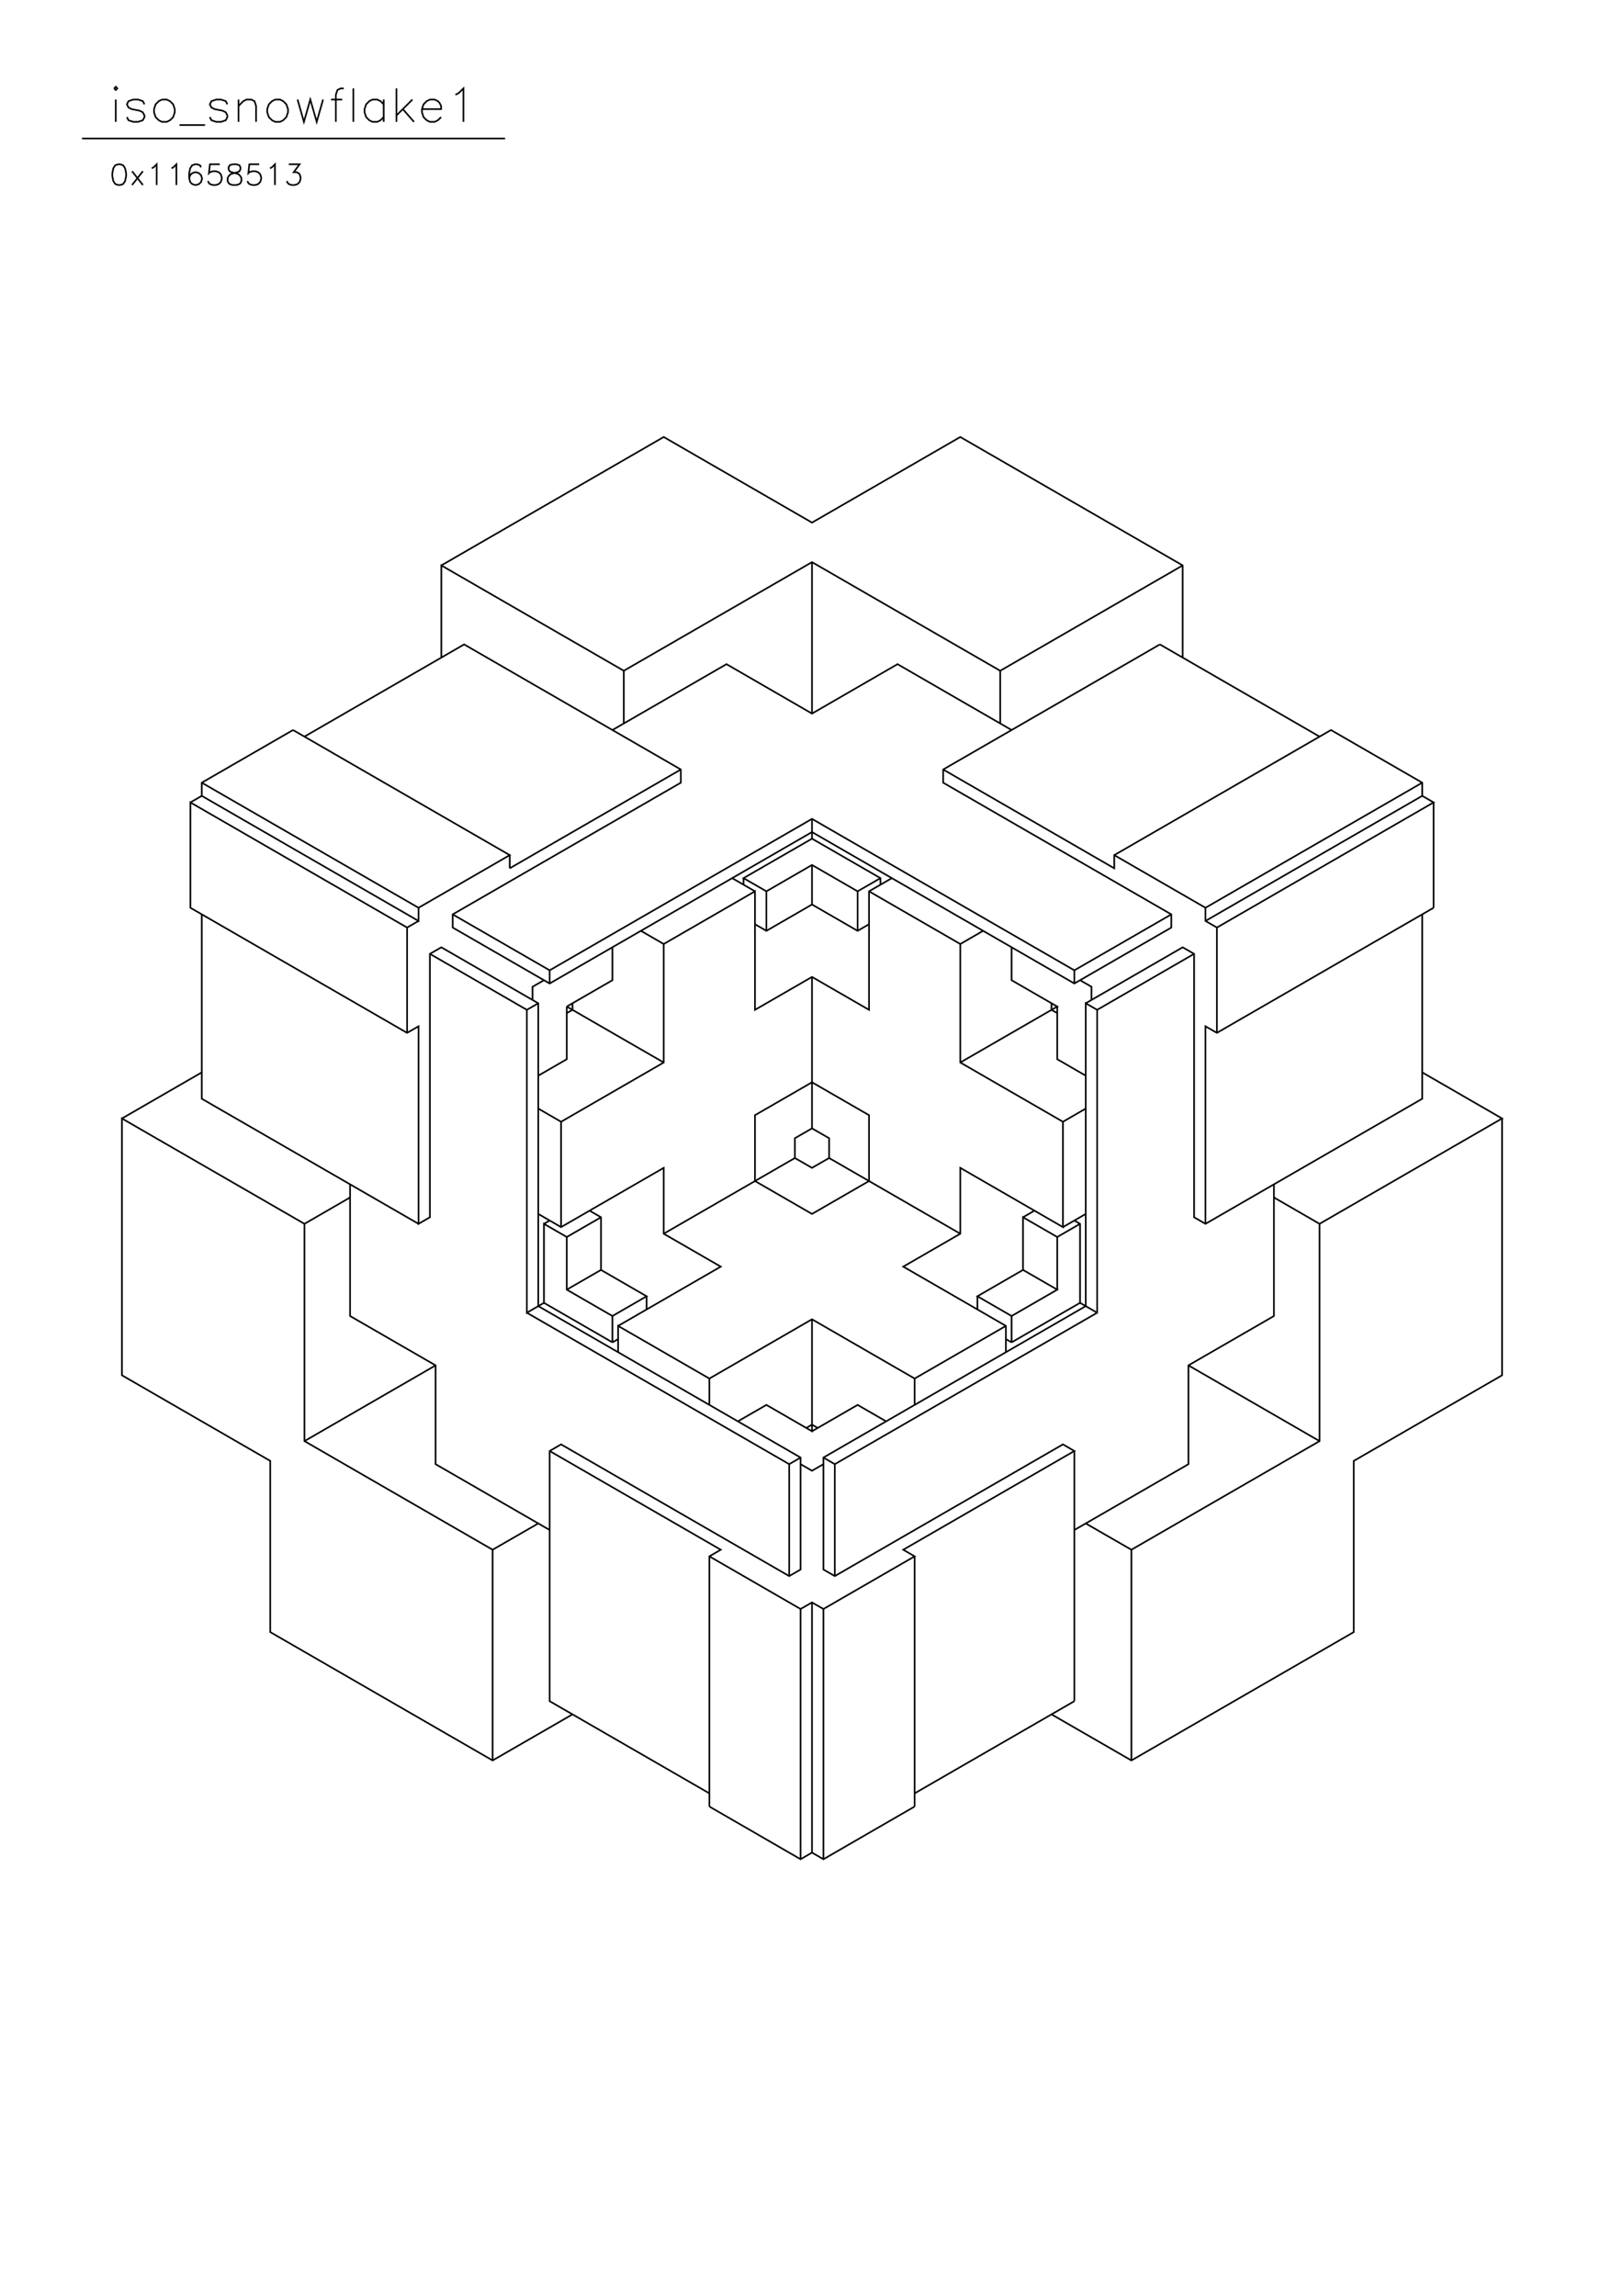 <?xml version="1.0" standalone="no"?>
<svg width="29.7cm" height="42cm" version="1.1" xmlns="http://www.w3.org/2000/svg" viewBox="0.0 0.0 29.7 42">
<path d="M8.071 10.342L12.138 7.993L14.85 9.559L17.562 7.993L21.629 10.342L21.629 12.028" stroke-width="0.03" stroke="#000000" fill="none"/>
<path d="M21.212 11.787L17.249 14.075L17.249 14.316L21.421 16.725L21.421 16.966L19.648 17.989L14.85 15.219L10.052 17.989L8.279 16.966L8.279 16.725L12.451 14.316L12.451 14.075L8.488 11.787L5.568 13.473" stroke-width="0.03" stroke="#000000" fill="none"/>
<path d="M5.359 13.353L3.69 14.316L3.69 14.557L7.654 16.845L7.654 16.604L9.322 15.641L5.359 13.353" stroke-width="0.03" stroke="#000000" fill="none"/>
<path d="M3.69 14.316L7.654 16.604" stroke-width="0.03" stroke="#000000" fill="none"/>
<path d="M7.654 16.845L7.445 16.966L3.482 14.677L3.482 16.604L7.445 18.892L7.654 18.772L7.654 22.385L7.862 22.265L7.862 17.447L8.071 17.327L9.844 18.351L9.844 23.89L14.641 26.66L14.641 28.708L14.433 28.828L10.261 26.419L10.052 26.54L10.052 31.116L12.973 32.802" stroke-width="0.03" stroke="#000000" fill="none"/>
<path d="M12.973 33.043L12.973 28.467L13.181 28.346L10.052 26.54" stroke-width="0.03" stroke="#000000" fill="none"/>
<path d="M9.844 27.865L9.009 28.346L5.568 26.359L5.568 22.385L2.23 20.458L2.23 25.155L4.942 26.721L4.942 29.852L9.009 32.2L10.47 31.357" stroke-width="0.03" stroke="#000000" fill="none"/>
<path d="M9.009 32.2L9.009 28.346" stroke-width="0.03" stroke="#000000" fill="none"/>
<path d="M10.052 27.985L7.966 26.781L7.966 24.974L6.402 24.071L6.402 21.662" stroke-width="0.03" stroke="#000000" fill="none"/>
<path d="M6.402 21.903L5.568 22.385" stroke-width="0.03" stroke="#000000" fill="none"/>
<path d="M7.654 22.385L3.69 20.097L3.69 16.725" stroke-width="0.03" stroke="#000000" fill="none"/>
<path d="M3.482 14.677L3.69 14.557" stroke-width="0.03" stroke="#000000" fill="none"/>
<path d="M7.445 16.966L7.445 18.892" stroke-width="0.03" stroke="#000000" fill="none"/>
<path d="M7.862 17.447L9.635 18.471L9.844 18.351" stroke-width="0.03" stroke="#000000" fill="none"/>
<path d="M9.739 18.29L9.739 18.049L9.948 17.929" stroke-width="0.03" stroke="#000000" fill="none"/>
<path d="M10.052 17.989L10.052 17.748L14.85 14.978L19.648 17.748L19.648 17.989" stroke-width="0.03" stroke="#000000" fill="none"/>
<path d="M19.752 17.929L19.961 18.049L19.961 18.29" stroke-width="0.03" stroke="#000000" fill="none"/>
<path d="M19.856 18.351L21.629 17.327L21.838 17.447L21.838 22.265L22.046 22.385L26.01 20.097L26.01 16.725" stroke-width="0.03" stroke="#000000" fill="none"/>
<path d="M26.218 16.604L22.255 18.892L22.046 18.772L22.046 22.385" stroke-width="0.03" stroke="#000000" fill="none"/>
<path d="M23.298 21.903L24.132 22.385L27.47 20.458L26.01 19.615" stroke-width="0.03" stroke="#000000" fill="none"/>
<path d="M27.47 20.458L27.47 25.155L24.758 26.721L24.758 29.852L20.691 32.2L19.23 31.357" stroke-width="0.03" stroke="#000000" fill="none"/>
<path d="M19.648 31.116L16.727 32.802" stroke-width="0.03" stroke="#000000" fill="none"/>
<path d="M16.727 33.043L15.059 34.007L14.85 33.886L14.641 34.007L12.973 33.043" stroke-width="0.03" stroke="#000000" fill="none"/>
<path d="M14.641 34.007L14.641 29.43L14.85 29.31L15.059 29.43L15.059 34.007" stroke-width="0.03" stroke="#000000" fill="none"/>
<path d="M14.85 33.886L14.85 29.31" stroke-width="0.03" stroke="#000000" fill="none"/>
<path d="M15.059 29.43L16.727 28.467L16.519 28.346L19.648 26.54L19.439 26.419L15.267 28.828L15.059 28.708L15.059 26.66L19.856 23.89L19.856 18.351L20.065 18.471L20.065 24.011L15.267 26.781L15.267 28.828" stroke-width="0.03" stroke="#000000" fill="none"/>
<path d="M14.433 28.828L14.433 26.781L14.641 26.66" stroke-width="0.03" stroke="#000000" fill="none"/>
<path d="M14.641 26.781L14.85 26.901L15.059 26.781" stroke-width="0.03" stroke="#000000" fill="none"/>
<path d="M15.059 26.66L15.267 26.781" stroke-width="0.03" stroke="#000000" fill="none"/>
<path d="M14.954 26.118L14.85 26.058L14.746 26.118" stroke-width="0.03" stroke="#000000" fill="none"/>
<path d="M14.85 26.179L15.684 25.697L16.206 25.998" stroke-width="0.03" stroke="#000000" fill="none"/>
<path d="M16.727 25.697L16.727 25.215L14.85 24.131L12.973 25.215L12.973 25.697" stroke-width="0.03" stroke="#000000" fill="none"/>
<path d="M12.973 25.215L11.304 24.252L11.304 24.733" stroke-width="0.03" stroke="#000000" fill="none"/>
<path d="M11.2 24.553L11.304 24.493" stroke-width="0.03" stroke="#000000" fill="none"/>
<path d="M11.2 24.553L11.2 24.071L11.825 23.71L10.991 23.228L10.991 22.265L10.782 22.144" stroke-width="0.03" stroke="#000000" fill="none"/>
<path d="M10.991 22.265L10.365 22.626L9.948 22.385L9.948 23.83L11.2 24.553" stroke-width="0.03" stroke="#000000" fill="none"/>
<path d="M11.304 24.252L13.181 23.168L12.138 22.566L12.138 21.361L10.261 22.445L9.844 22.204" stroke-width="0.03" stroke="#000000" fill="none"/>
<path d="M9.948 22.385L10.052 22.325" stroke-width="0.03" stroke="#000000" fill="none"/>
<path d="M10.261 22.445L10.261 20.518L9.844 20.277" stroke-width="0.03" stroke="#000000" fill="none"/>
<path d="M10.261 20.518L12.138 19.434L12.138 17.267L13.807 16.303L13.807 18.471L14.85 17.869L15.893 18.471L15.893 16.303L16.31 16.062" stroke-width="0.03" stroke="#000000" fill="none"/>
<path d="M16.102 16.062L15.684 16.303L14.85 15.821L14.016 16.303L13.598 16.062L14.85 15.34L14.85 14.978" stroke-width="0.03" stroke="#000000" fill="none"/>
<path d="M14.85 15.34L16.102 16.062L16.102 16.183" stroke-width="0.03" stroke="#000000" fill="none"/>
<path d="M15.893 16.303L17.562 17.267L17.562 19.434L19.439 20.518L19.439 22.445L17.562 21.361L17.562 22.566L16.519 23.168L18.396 24.252L18.396 24.733" stroke-width="0.03" stroke="#000000" fill="none"/>
<path d="M18.5 24.553L19.752 23.83L19.752 22.385L19.648 22.325" stroke-width="0.03" stroke="#000000" fill="none"/>
<path d="M19.752 22.385L19.335 22.626L18.709 22.265L18.709 23.228L19.335 23.589L18.5 24.071L17.875 23.71L18.709 23.228" stroke-width="0.03" stroke="#000000" fill="none"/>
<path d="M19.335 23.589L19.335 22.626" stroke-width="0.03" stroke="#000000" fill="none"/>
<path d="M19.439 22.445L19.856 22.204" stroke-width="0.03" stroke="#000000" fill="none"/>
<path d="M18.918 22.144L18.709 22.265" stroke-width="0.03" stroke="#000000" fill="none"/>
<path d="M17.562 22.566L15.163 21.181L14.85 21.361L14.537 21.181L12.138 22.566" stroke-width="0.03" stroke="#000000" fill="none"/>
<path d="M11.825 23.71L11.825 23.951" stroke-width="0.03" stroke="#000000" fill="none"/>
<path d="M11.2 24.071L10.365 23.589L10.365 22.626" stroke-width="0.03" stroke="#000000" fill="none"/>
<path d="M10.991 23.228L10.365 23.589" stroke-width="0.03" stroke="#000000" fill="none"/>
<path d="M9.948 23.83L9.635 24.011L9.635 18.471" stroke-width="0.03" stroke="#000000" fill="none"/>
<path d="M10.365 18.531L10.47 18.471L10.47 18.351" stroke-width="0.03" stroke="#000000" fill="none"/>
<path d="M10.365 18.411L11.2 17.929L11.2 17.327" stroke-width="0.03" stroke="#000000" fill="none"/>
<path d="M11.721 17.026L12.138 17.267" stroke-width="0.03" stroke="#000000" fill="none"/>
<path d="M13.807 16.905L14.016 17.026L14.85 16.544L14.85 15.821" stroke-width="0.03" stroke="#000000" fill="none"/>
<path d="M14.85 16.544L15.684 17.026L15.893 16.905" stroke-width="0.03" stroke="#000000" fill="none"/>
<path d="M15.684 17.026L15.684 16.303" stroke-width="0.03" stroke="#000000" fill="none"/>
<path d="M14.016 16.303L14.016 17.026" stroke-width="0.03" stroke="#000000" fill="none"/>
<path d="M13.807 16.303L13.39 16.062" stroke-width="0.03" stroke="#000000" fill="none"/>
<path d="M13.598 16.062L13.598 16.183" stroke-width="0.03" stroke="#000000" fill="none"/>
<path d="M14.85 17.869L14.85 20.639L14.537 20.819L14.537 21.181" stroke-width="0.03" stroke="#000000" fill="none"/>
<path d="M14.85 20.639L15.163 20.819L15.163 21.181" stroke-width="0.03" stroke="#000000" fill="none"/>
<path d="M15.893 21.602L14.85 22.204L13.807 21.602L13.807 20.398L14.85 19.796L15.893 20.398L15.893 21.602" stroke-width="0.03" stroke="#000000" fill="none"/>
<path d="M17.562 19.434L19.335 18.411L18.5 17.929L18.5 17.327" stroke-width="0.03" stroke="#000000" fill="none"/>
<path d="M17.979 17.026L17.562 17.267" stroke-width="0.03" stroke="#000000" fill="none"/>
<path d="M19.23 18.351L19.23 18.471L19.335 18.531" stroke-width="0.03" stroke="#000000" fill="none"/>
<path d="M19.335 18.411L19.335 19.374L19.856 19.675" stroke-width="0.03" stroke="#000000" fill="none"/>
<path d="M19.856 20.277L19.439 20.518" stroke-width="0.03" stroke="#000000" fill="none"/>
<path d="M20.065 18.471L21.838 17.447" stroke-width="0.03" stroke="#000000" fill="none"/>
<path d="M22.255 16.966L26.218 14.677L26.01 14.557L26.01 14.316L24.341 13.353L20.378 15.641L20.378 15.882L17.249 14.075" stroke-width="0.03" stroke="#000000" fill="none"/>
<path d="M18.292 13.232L18.292 12.269L14.85 10.282L11.408 12.269L8.071 10.342L8.071 12.028" stroke-width="0.03" stroke="#000000" fill="none"/>
<path d="M11.408 12.269L11.408 13.232" stroke-width="0.03" stroke="#000000" fill="none"/>
<path d="M11.2 13.353L13.286 12.148L14.85 13.052L16.414 12.148L18.5 13.353" stroke-width="0.03" stroke="#000000" fill="none"/>
<path d="M18.292 12.269L21.629 10.342" stroke-width="0.03" stroke="#000000" fill="none"/>
<path d="M21.212 11.787L24.132 13.473" stroke-width="0.03" stroke="#000000" fill="none"/>
<path d="M26.01 14.316L22.046 16.604L22.046 16.845L22.255 16.966L22.255 18.892" stroke-width="0.03" stroke="#000000" fill="none"/>
<path d="M22.046 16.845L26.01 14.557" stroke-width="0.03" stroke="#000000" fill="none"/>
<path d="M26.218 14.677L26.218 16.604" stroke-width="0.03" stroke="#000000" fill="none"/>
<path d="M22.046 16.604L20.378 15.641" stroke-width="0.03" stroke="#000000" fill="none"/>
<path d="M21.421 16.725L19.648 17.748" stroke-width="0.03" stroke="#000000" fill="none"/>
<path d="M23.298 21.662L23.298 24.071L21.734 24.974L21.734 26.781L19.648 27.985" stroke-width="0.03" stroke="#000000" fill="none"/>
<path d="M19.856 27.865L20.691 28.346L24.132 26.359L24.132 22.385" stroke-width="0.03" stroke="#000000" fill="none"/>
<path d="M21.734 24.974L24.132 26.359" stroke-width="0.03" stroke="#000000" fill="none"/>
<path d="M20.691 28.346L20.691 32.2" stroke-width="0.03" stroke="#000000" fill="none"/>
<path d="M19.648 31.116L19.648 26.54" stroke-width="0.03" stroke="#000000" fill="none"/>
<path d="M18.5 24.553L18.5 24.071" stroke-width="0.03" stroke="#000000" fill="none"/>
<path d="M18.396 24.252L16.727 25.215" stroke-width="0.03" stroke="#000000" fill="none"/>
<path d="M17.875 23.951L17.875 23.71" stroke-width="0.03" stroke="#000000" fill="none"/>
<path d="M18.396 24.493L18.5 24.553" stroke-width="0.03" stroke="#000000" fill="none"/>
<path d="M19.752 23.83L20.065 24.011" stroke-width="0.03" stroke="#000000" fill="none"/>
<path d="M14.85 24.131L14.85 26.179L14.016 25.697L13.494 25.998" stroke-width="0.03" stroke="#000000" fill="none"/>
<path d="M14.433 26.781L9.635 24.011" stroke-width="0.03" stroke="#000000" fill="none"/>
<path d="M7.966 24.974L5.568 26.359" stroke-width="0.03" stroke="#000000" fill="none"/>
<path d="M2.23 20.458L3.69 19.615" stroke-width="0.03" stroke="#000000" fill="none"/>
<path d="M8.279 16.725L10.052 17.748" stroke-width="0.03" stroke="#000000" fill="none"/>
<path d="M10.365 18.411L10.365 19.374L9.844 19.675" stroke-width="0.03" stroke="#000000" fill="none"/>
<path d="M10.365 18.411L12.138 19.434" stroke-width="0.03" stroke="#000000" fill="none"/>
<path d="M9.322 15.882L12.451 14.075" stroke-width="0.03" stroke="#000000" fill="none"/>
<path d="M14.85 13.052L14.85 10.282" stroke-width="0.03" stroke="#000000" fill="none"/>
<path d="M9.322 15.641L9.322 15.882" stroke-width="0.03" stroke="#000000" fill="none"/>
<path d="M12.973 28.467L14.641 29.43" stroke-width="0.03" stroke="#000000" fill="none"/>
<path d="M16.727 28.467L16.727 33.043" stroke-width="0.03" stroke="#000000" fill="none"/>
<path d="M9.237 2.533L1.5 2.533" stroke-width="0.03" stroke="#000000" fill="none"/>
<path d="M2.117 2.229L2.117 1.821" stroke-width="0.03" stroke="#000000" fill="none"/>
<path d="M2.087 1.617L2.117 1.646L2.146 1.617L2.117 1.587L2.087 1.617" stroke-width="0.03" stroke="#000000" fill="none"/>
<path d="M2.321 2.142L2.35 2.2L2.438 2.229L2.525 2.229L2.612 2.2L2.642 2.142L2.642 2.112L2.612 2.054L2.554 2.025L2.408 1.996L2.35 1.967L2.321 1.908L2.35 1.85L2.438 1.821L2.525 1.821L2.612 1.85L2.642 1.908" stroke-width="0.03" stroke="#000000" fill="none"/>
<path d="M2.962 1.821L2.904 1.85L2.846 1.908L2.817 1.996L2.817 2.054L2.846 2.142L2.904 2.2L2.962 2.229L3.05 2.229L3.108 2.2L3.167 2.142L3.196 2.054L3.196 1.996L3.167 1.908L3.108 1.85L3.05 1.821L2.962 1.821" stroke-width="0.03" stroke="#000000" fill="none"/>
<path d="M3.283 2.287L3.75 2.287" stroke-width="0.03" stroke="#000000" fill="none"/>
<path d="M3.837 2.142L3.867 2.2L3.954 2.229L4.042 2.229L4.129 2.2L4.158 2.142L4.158 2.112L4.129 2.054L4.071 2.025L3.925 1.996L3.867 1.967L3.837 1.908L3.867 1.85L3.954 1.821L4.042 1.821L4.129 1.85L4.158 1.908" stroke-width="0.03" stroke="#000000" fill="none"/>
<path d="M4.362 1.938L4.45 1.85L4.508 1.821L4.596 1.821L4.654 1.85L4.683 1.938L4.683 2.229" stroke-width="0.03" stroke="#000000" fill="none"/>
<path d="M4.362 2.229L4.362 1.821" stroke-width="0.03" stroke="#000000" fill="none"/>
<path d="M5.033 1.821L4.975 1.85L4.917 1.908L4.887 1.996L4.887 2.054L4.917 2.142L4.975 2.2L5.033 2.229L5.121 2.229L5.179 2.2L5.237 2.142L5.267 2.054L5.267 1.996L5.237 1.908L5.179 1.85L5.121 1.821L5.033 1.821" stroke-width="0.03" stroke="#000000" fill="none"/>
<path d="M5.442 1.821L5.558 2.229L5.675 1.821L5.792 2.229L5.908 1.821" stroke-width="0.03" stroke="#000000" fill="none"/>
<path d="M6.054 1.821L6.258 1.821" stroke-width="0.03" stroke="#000000" fill="none"/>
<path d="M6.287 1.617L6.229 1.617L6.171 1.646L6.142 1.733L6.142 2.229" stroke-width="0.03" stroke="#000000" fill="none"/>
<path d="M6.462 2.229L6.462 1.617" stroke-width="0.03" stroke="#000000" fill="none"/>
<path d="M7.017 1.821L7.017 2.229" stroke-width="0.03" stroke="#000000" fill="none"/>
<path d="M7.017 2.142L6.958 2.2L6.9 2.229L6.812 2.229L6.754 2.2L6.696 2.142L6.667 2.054L6.667 1.996L6.696 1.908L6.754 1.85L6.812 1.821L6.9 1.821L6.958 1.85L7.017 1.908" stroke-width="0.03" stroke="#000000" fill="none"/>
<path d="M7.25 2.112L7.542 1.821" stroke-width="0.03" stroke="#000000" fill="none"/>
<path d="M7.367 1.996L7.571 2.229" stroke-width="0.03" stroke="#000000" fill="none"/>
<path d="M7.717 1.996L8.067 1.996L8.067 1.938L8.037 1.879L8.008 1.85L7.95 1.821L7.862 1.821L7.804 1.85L7.746 1.908L7.717 1.996L7.717 2.054L7.746 2.142L7.804 2.2L7.862 2.229L7.95 2.229L8.008 2.2L8.067 2.142" stroke-width="0.03" stroke="#000000" fill="none"/>
<path d="M8.475 2.229L8.475 1.617L8.387 1.704L8.329 1.733" stroke-width="0.03" stroke="#000000" fill="none"/>
<path d="M7.25 1.617L7.25 2.229" stroke-width="0.03" stroke="#000000" fill="none"/>
<path d="M5.281 3.005L5.479 3.005L5.371 3.15L5.425 3.15L5.461 3.168L5.479 3.186L5.497 3.24L5.497 3.276L5.479 3.33L5.443 3.366L5.389 3.384L5.335 3.384L5.281 3.366L5.263 3.348L5.245 3.312" stroke-width="0.03" stroke="#000000" fill="none"/>
<path d="M5.028 3.384L5.028 3.005L4.974 3.06L4.938 3.078" stroke-width="0.03" stroke="#000000" fill="none"/>
<path d="M4.74 3.005L4.56 3.005L4.542 3.168L4.56 3.15L4.614 3.132L4.668 3.132L4.722 3.15L4.758 3.186L4.776 3.24L4.776 3.276L4.758 3.33L4.722 3.366L4.668 3.384L4.614 3.384L4.56 3.366L4.542 3.348L4.524 3.312" stroke-width="0.03" stroke="#000000" fill="none"/>
<path d="M4.253 3.005L4.199 3.023L4.181 3.06L4.181 3.096L4.199 3.132L4.235 3.15L4.307 3.168L4.361 3.186L4.397 3.222L4.415 3.258L4.415 3.312L4.397 3.348L4.379 3.366L4.325 3.384L4.253 3.384L4.199 3.366L4.181 3.348L4.163 3.312L4.163 3.258L4.181 3.222L4.217 3.186L4.271 3.168L4.343 3.15L4.379 3.132L4.397 3.096L4.397 3.06L4.379 3.023L4.325 3.005L4.253 3.005" stroke-width="0.03" stroke="#000000" fill="none"/>
<path d="M4.019 3.005L3.839 3.005L3.821 3.168L3.839 3.15L3.893 3.132L3.947 3.132L4.001 3.15L4.037 3.186L4.055 3.24L4.055 3.276L4.037 3.33L4.001 3.366L3.947 3.384L3.893 3.384L3.839 3.366L3.821 3.348L3.803 3.312" stroke-width="0.03" stroke="#000000" fill="none"/>
<path d="M3.676 3.06L3.658 3.023L3.604 3.005L3.568 3.005L3.514 3.023L3.478 3.078L3.46 3.168L3.46 3.258L3.478 3.33L3.514 3.366L3.568 3.384L3.586 3.384L3.64 3.366L3.676 3.33L3.694 3.276L3.694 3.258L3.676 3.204L3.64 3.168L3.586 3.15L3.568 3.15L3.514 3.168L3.478 3.204L3.46 3.258" stroke-width="0.03" stroke="#000000" fill="none"/>
<path d="M3.226 3.384L3.226 3.005L3.172 3.06L3.136 3.078" stroke-width="0.03" stroke="#000000" fill="none"/>
<path d="M2.775 3.078L2.811 3.06L2.865 3.005L2.865 3.384" stroke-width="0.03" stroke="#000000" fill="none"/>
<path d="M2.613 3.384L2.415 3.132" stroke-width="0.03" stroke="#000000" fill="none"/>
<path d="M2.613 3.132L2.415 3.384" stroke-width="0.03" stroke="#000000" fill="none"/>
<path d="M2.162 3.005L2.108 3.023L2.072 3.078L2.054 3.168L2.054 3.222L2.072 3.312L2.108 3.366L2.162 3.384L2.198 3.384L2.252 3.366L2.288 3.312L2.306 3.222L2.306 3.168L2.288 3.078L2.252 3.023L2.198 3.005L2.162 3.005" stroke-width="0.03" stroke="#000000" fill="none"/>
</svg>
